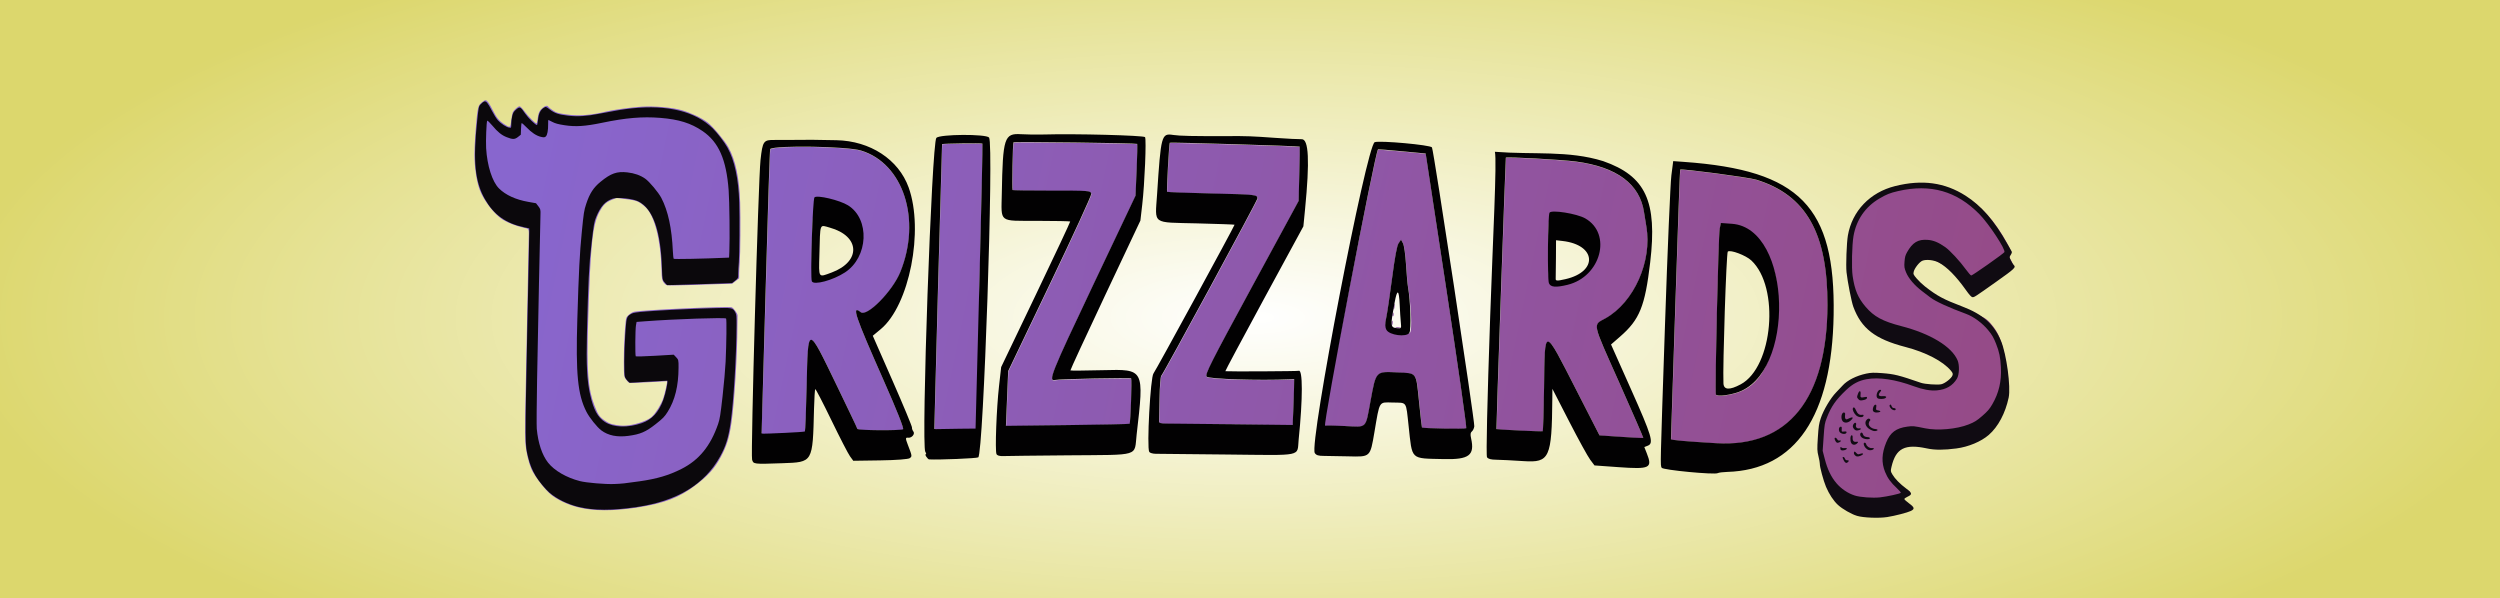 <?xml version="1.0" encoding="UTF-8" standalone="no"?>
<!-- Created with Inkscape (http://www.inkscape.org/) -->

<svg
   width="2.875in"
   height="0.688in"
   viewBox="0 0 73.025 17.462"
   version="1.1"
   id="svg16103"
   inkscape:version="1.2.1 (9c6d41e410, 2022-07-14)"
   sodipodi:docname="EndLabel.svg"
   xmlns:inkscape="http://www.inkscape.org/namespaces/inkscape"
   xmlns:sodipodi="http://sodipodi.sourceforge.net/DTD/sodipodi-0.dtd"
   xmlns:xlink="http://www.w3.org/1999/xlink"
   xmlns="http://www.w3.org/2000/svg"
   xmlns:svg="http://www.w3.org/2000/svg">
  <rect x="0" y="0" width="73.025" height="17.462" fill="#333333" stroke="none"/>
  <sodipodi:namedview
     id="namedview16105"
     pagecolor="#ffffff"
     bordercolor="#df00ff"
     borderopacity="1"
     inkscape:showpageshadow="true"
     inkscape:pageopacity="0"
     inkscape:pagecheckerboard="1"
     inkscape:deskcolor="#d1d1d1"
     inkscape:document-units="mm"
     showgrid="true"
     inkscape:zoom="3.42868"
     inkscape:cx="122.05863"
     inkscape:cy="51.623365"
     inkscape:window-width="1920"
     inkscape:window-height="1011"
     inkscape:window-x="0"
     inkscape:window-y="32"
     inkscape:window-maximized="1"
     inkscape:current-layer="layer1"
     inkscape:pageshadow="0"
     units="in"
     borderlayer="true"
     showguides="true"
     inkscape:guide-bbox="true">
    <inkscape:grid
       type="xygrid"
       id="grid798"
       spacingx="1.587"
       spacingy="1.587"
       units="in" />
  </sodipodi:namedview>
  <defs
     id="defs16100">
    <linearGradient
       inkscape:collect="always"
       id="linearGradient9566">
      <stop
         style="stop-color:#8866ce;stop-opacity:1;"
         offset="0"
         id="stop9562" />
      <stop
         style="stop-color:#954b88;stop-opacity:1;"
         offset="0.997"
         id="stop9564" />
    </linearGradient>
    <clipPath
       clipPathUnits="userSpaceOnUse"
       id="clipPath16435">
      <g
         id="g16439">
        <rect
           style="fill:#8d56a8;stroke-width:0.444;stroke-linecap:square;stroke-linejoin:round;paint-order:markers stroke fill"
           id="rect16437"
           width="108.444"
           height="59.617"
           x="51.45"
           y="75.774"
           rx="1.5"
           ry="1.5" />
      </g>
    </clipPath>
    <clipPath
       clipPathUnits="userSpaceOnUse"
       id="clipPath16441">
      <g
         id="g16445">
        <rect
           style="fill:#8d56a8;stroke-width:0.444;stroke-linecap:square;stroke-linejoin:round;paint-order:markers stroke fill"
           id="rect16443"
           width="108.444"
           height="59.617"
           x="51.45"
           y="75.774"
           rx="1.5"
           ry="1.5" />
      </g>
    </clipPath>
    <clipPath
       clipPathUnits="userSpaceOnUse"
       id="clipPath16447">
      <g
         id="g16451">
        <rect
           style="fill:#8d56a8;stroke-width:0.444;stroke-linecap:square;stroke-linejoin:round;paint-order:markers stroke fill"
           id="rect16449"
           width="108.444"
           height="59.617"
           x="51.45"
           y="75.774"
           rx="1.5"
           ry="1.5" />
      </g>
    </clipPath>
    <clipPath
       clipPathUnits="userSpaceOnUse"
       id="clipPath16453">
      <g
         id="g16457">
        <rect
           style="fill:#8d56a8;stroke-width:0.444;stroke-linecap:square;stroke-linejoin:round;paint-order:markers stroke fill"
           id="rect16455"
           width="108.444"
           height="59.617"
           x="51.45"
           y="75.774"
           rx="1.5"
           ry="1.5" />
      </g>
    </clipPath>
    <clipPath
       clipPathUnits="userSpaceOnUse"
       id="clipPath16459">
      <g
         id="g16463">
        <rect
           style="fill:#8d56a8;stroke-width:0.444;stroke-linecap:square;stroke-linejoin:round;paint-order:markers stroke fill"
           id="rect16461"
           width="108.444"
           height="59.617"
           x="51.45"
           y="75.774"
           rx="1.5"
           ry="1.5" />
      </g>
    </clipPath>
    <clipPath
       clipPathUnits="userSpaceOnUse"
       id="clipPath16465">
      <g
         id="g16469">
        <rect
           style="fill:#8d56a8;stroke-width:0.444;stroke-linecap:square;stroke-linejoin:round;paint-order:markers stroke fill"
           id="rect16467"
           width="108.444"
           height="59.617"
           x="51.45"
           y="75.774"
           rx="1.5"
           ry="1.5" />
      </g>
    </clipPath>
    <radialGradient
       inkscape:collect="always"
       xlink:href="#linearGradient154308"
       id="radialGradient154312"
       cx="36.571"
       cy="45.426"
       fx="36.571"
       fy="45.426"
       r="30.674"
       gradientTransform="matrix(1.242,0,0,0.414,42.725,66.235)"
       gradientUnits="userSpaceOnUse" />
    <linearGradient
       inkscape:collect="always"
       id="linearGradient154308">
      <stop
         style="stop-color:#ffffff;stop-opacity:1;"
         offset="0"
         id="stop154304" />
      <stop
         style="stop-color:#ffffff;stop-opacity:0;"
         offset="1"
         id="stop154306" />
    </linearGradient>
    <clipPath
       clipPathUnits="userSpaceOnUse"
       id="clipPath858">
      <path
         d="M 0,360 H 1440 V 0 H 0 Z"
         id="path856" />
    </clipPath>
    <linearGradient
       inkscape:collect="always"
       xlink:href="#linearGradient9566"
       id="linearGradient41471"
       gradientUnits="userSpaceOnUse"
       gradientTransform="matrix(0.265,0,0,0.265,-398.828,-74.355)"
       x1="1798.918"
       y1="670.657"
       x2="2092.77"
       y2="697.457" />
    <clipPath
       clipPathUnits="userSpaceOnUse"
       id="clipPath16453-9">
      <g
         id="g16457-1">
        <rect
           style="fill:#8d56a8;stroke-width:0.444;stroke-linecap:square;stroke-linejoin:round;paint-order:markers stroke fill"
           id="rect16455-2"
           width="108.444"
           height="59.617"
           x="51.45"
           y="75.774"
           rx="1.5"
           ry="1.5" />
      </g>
    </clipPath>
    <clipPath
       clipPathUnits="userSpaceOnUse"
       id="clipPath16435-7">
      <g
         id="g16439-0">
        <rect
           style="fill:#8d56a8;stroke-width:0.444;stroke-linecap:square;stroke-linejoin:round;paint-order:markers stroke fill"
           id="rect16437-9"
           width="108.444"
           height="59.617"
           x="51.45"
           y="75.774"
           rx="1.5"
           ry="1.5" />
      </g>
    </clipPath>
  </defs>
  <g
     inkscape:label="Layer 1"
     inkscape:groupmode="layer"
     id="layer1"
     transform="translate(-51.45,-75.774)">
    <rect
       style="fill:#dcd76d;fill-opacity:1;stroke-width:0.056;stroke-linecap:square;stroke-linejoin:round;paint-order:markers stroke fill"
       id="rect3156"
       width="76.2"
       height="25.4"
       x="50.049"
       y="72.343"
       rx="0.265"
       ry="0.134" />
    <ellipse
       style="vector-effect:non-scaling-stroke;fill:url(#radialGradient154312);fill-opacity:1;stroke:none;stroke-width:1.19268e-05;stroke-linecap:square;stroke-linejoin:round;stroke-miterlimit:4;stroke-dasharray:none;stroke-opacity:1;-inkscape-stroke:hairline;paint-order:markers stroke fill"
       id="path154016"
       cx="88.149"
       cy="85.043"
       rx="38.1"
       ry="12.7" />
    <g
       id="g41695"
       transform="matrix(0.131,0.002,-0.002,0.131,-172.658,47.551)">
      <path
         id="path41457"
         clip-path="url(#clipPath16453-9)"
         style="fill:url(#linearGradient41471);fill-opacity:1;stroke-width:0.085"
         d="m 75.558,101.022 c -0.035,0 -0.125,0.067 -0.198,0.148 -0.119,0.132 -0.137,0.179 -0.16,0.427 -0.028,0.304 0.037,1.879 0.098,2.367 0.083,0.664 0.279,1.386 0.49,1.804 0.265,0.525 0.921,1.201 1.38,1.421 0.298,0.144 0.768,0.266 1.174,0.306 0.296,0.029 0.268,-0.031 0.333,0.703 0.068,0.764 0.719,7.598 0.856,8.992 0.073,0.738 0.165,1.49 0.205,1.671 0.103,0.467 0.287,0.969 0.468,1.278 0.192,0.326 0.822,0.984 1.145,1.194 0.398,0.26 0.973,0.454 1.56,0.528 l 4.61e-4,-4e-5 c 0.828,0.105 1.86,-0.013 3.094,-0.352 1.393,-0.383 2.148,-0.778 2.928,-1.531 0.613,-0.593 0.893,-0.989 1.15,-1.633 0.243,-0.609 0.33,-1.067 0.353,-1.87 0.031,-1.089 -0.106,-3.635 -0.274,-5.101 -0.031,-0.268 -0.056,-0.52 -0.056,-0.56 10e-7,-0.092 -0.25,-0.371 -0.356,-0.397 -0.188,-0.047 -4.621,0.668 -5.099,0.822 -0.066,0.021 -0.181,0.106 -0.256,0.189 -0.125,0.139 -0.137,0.167 -0.134,0.387 0.004,0.533 0.071,1.494 0.153,2.17 0.082,0.685 0.092,0.724 0.199,0.846 0.062,0.071 0.142,0.144 0.177,0.163 0.044,0.023 0.38,-0.021 1.027,-0.134 0.529,-0.093 0.969,-0.169 0.979,-0.169 0.032,0 -0.035,0.661 -0.094,0.93 -0.072,0.329 -0.304,0.821 -0.488,1.034 -0.175,0.203 -0.708,0.473 -1.157,0.585 -0.252,0.063 -0.397,0.076 -0.667,0.062 -0.308,-0.016 -0.376,-0.034 -0.617,-0.16 -0.304,-0.16 -0.396,-0.264 -0.635,-0.715 -0.45,-0.853 -0.629,-1.781 -0.853,-4.432 -0.343,-4.053 -0.354,-5.086 -0.057,-5.819 0.149,-0.367 0.273,-0.518 0.549,-0.671 l 0.247,-0.136 0.513,0.002 c 0.561,0.002 0.684,0.035 1.046,0.284 0.544,0.374 1.037,1.653 1.251,3.245 0.063,0.469 0.107,0.577 0.288,0.708 0.1,0.073 0.008,0.084 2.921,-0.35 l 0.589,-0.088 0.166,-0.163 0.166,-0.163 -0.027,-0.217 c -0.015,-0.119 -0.033,-0.406 -0.04,-0.636 -0.012,-0.395 -0.223,-2.339 -0.34,-3.134 -0.186,-1.264 -0.501,-2.203 -0.949,-2.828 -0.244,-0.34 -0.946,-1.006 -1.254,-1.188 -0.334,-0.198 -0.949,-0.405 -1.443,-0.486 -0.5,-0.082 -1.447,-0.056 -2.088,0.057 -0.536,0.094 -1.496,0.339 -1.844,0.469 -0.78,0.293 -1.448,0.42 -2.105,0.399 -0.464,-0.015 -0.508,-0.023 -0.728,-0.136 -0.129,-0.066 -0.245,-0.138 -0.259,-0.16 -0.045,-0.073 -0.157,-0.039 -0.276,0.085 -0.161,0.167 -0.207,0.304 -0.207,0.608 1.96e-4,0.141 -0.013,0.256 -0.03,0.256 -0.08,0 -0.453,-0.295 -0.673,-0.532 -0.135,-0.146 -0.276,-0.265 -0.313,-0.265 -0.085,0 -0.293,0.232 -0.332,0.371 -0.016,0.057 -0.029,0.253 -0.029,0.436 -4e-6,0.391 -0.008,0.396 -0.36,0.219 -0.277,-0.14 -0.428,-0.287 -0.665,-0.65 -0.225,-0.344 -0.355,-0.489 -0.439,-0.489 z m 36.524,-1.934 c -0.188,0.019 -0.297,0.032 -0.301,0.037 -0.032,0.044 0.121,2.561 0.157,2.597 0.017,0.017 1.071,-0.065 2.342,-0.182 2.384,-0.22 2.443,-0.22 2.443,-0.002 0,0.131 -3.86,9.737 -3.976,9.893 -0.034,0.047 -0.013,0.58 0.046,1.185 0.06,0.605 0.111,1.154 0.114,1.218 0.004,0.09 0.101,0.107 0.408,0.072 0.221,-0.025 1.805,-0.191 3.52,-0.369 l 3.117,-0.323 -0.051,-0.722 c -0.028,-0.397 -0.073,-0.942 -0.099,-1.211 l -0.048,-0.489 -0.267,0.043 c -1.524,0.249 -4.235,0.474 -4.348,0.361 -0.109,-0.109 0.114,-0.714 1.822,-4.957 l 1.946,-4.833 -0.127,-1.422 c -0.07,-0.782 -0.135,-1.431 -0.145,-1.442 -0.025,-0.027 -5.235,0.412 -6.554,0.546 z m -5.256,0.596 c -1.618,0.166 -3.236,0.342 -3.26,0.367 -0.035,0.036 0.2,2.471 0.243,2.516 0.013,0.014 0.864,-0.072 1.89,-0.19 2.183,-0.252 2.21,-0.253 2.271,-0.092 0.026,0.068 -0.705,2.306 -1.624,4.974 l -1.671,4.851 0.107,1.445 0.107,1.445 3.225,-0.411 c 1.774,-0.226 3.241,-0.428 3.26,-0.447 0.044,-0.044 -0.14,-2.341 -0.192,-2.392 -0.042,-0.042 -3.786,0.465 -3.977,0.538 -0.385,0.148 -0.271,-0.276 1.412,-5.216 l 1.687,-4.953 -0.097,-1.351 c -0.053,-0.743 -0.111,-1.366 -0.129,-1.384 -0.02,-0.02 -1.637,0.135 -3.255,0.3 z m 15.942,-1.477 c -0.125,-0.085 -1.223,14.41 -1.22,14.651 0.001,0.166 0.037,0.228 0.114,0.199 0.062,-0.024 0.534,-0.071 1.049,-0.104 1.186,-0.077 1.086,0.047 1.19,-1.47 0.111,-1.628 0.081,-1.588 1.248,-1.667 1.044,-0.071 0.958,-0.165 1.313,1.446 0.154,0.699 0.289,1.283 0.301,1.299 0.037,0.048 2.275,-0.171 2.333,-0.229 0.03,-0.03 -0.812,-3.236 -1.872,-7.124 l -1.926,-7.07 -1.259,0.026 c -0.692,0.014 -1.262,0.048 -1.272,0.042 z m -21.166,2.122 c -0.593,0.064 -1.757,0.22 -1.781,0.249 -0.009,0.011 1.301,14.915 1.32,15.017 0.002,0.009 0.127,-0.003 0.278,-0.025 0.151,-0.023 0.75,-0.005 1.196,-0.037 l 0.906,-0.064 -0.879,-7.636 c -0.366,-4.121 -0.682,-7.508 -0.701,-7.528 -0.008,-0.008 -0.141,0.003 -0.339,0.024 z m -8.576,1.171 c -1.071,0.105 -2.079,0.257 -2.207,0.376 -0.021,0.019 0.257,3.377 0.617,7.462 0.36,4.085 0.654,7.642 0.651,7.676 -0.005,0.083 2.172,-0.407 2.268,-0.503 0.019,-0.019 -0.061,-1.076 -0.178,-2.347 -0.305,-3.308 -0.357,-3.3 1.583,-0.248 0.721,1.135 1.323,2.098 1.338,2.142 0.027,0.08 2.222,-0.156 2.403,-0.258 0.058,-0.032 -0.438,-0.957 -1.3,-2.423 -1.926,-3.277 -2.176,-3.809 -1.631,-3.472 0.357,0.221 1.541,-1.296 1.833,-2.349 0.802,-2.887 -0.49,-5.725 -2.8,-6.151 -0.375,-0.069 -1.507,-0.011 -2.578,0.094 z m 36.657,-3.659 c -0.087,0.011 -0.139,0.02 -0.147,0.028 -0.015,0.015 1.135,14.323 1.15,14.324 0.217,0.011 2.417,-0.14 2.445,-0.167 0.022,-0.022 -0.064,-1.056 -0.191,-2.297 -0.333,-3.257 -0.413,-3.255 1.727,-0.045 l 1.477,2.216 1.147,-0.056 c 0.631,-0.03 1.158,-0.063 1.17,-0.073 0.013,-0.01 -0.702,-1.244 -1.587,-2.743 -1.844,-3.118 -1.757,-2.862 -1.124,-3.32 1.4,-1.011 2.114,-3.289 1.591,-5.072 -0.075,-0.256 -0.168,-0.58 -0.205,-0.721 -0.39,-1.467 -1.693,-2.228 -3.885,-2.268 -0.65,-0.012 -2.96,0.12 -3.569,0.195 z m 9.14,-0.414 c -0.03,0.003 -0.048,0.007 -0.053,0.012 -0.013,0.013 0.24,3.204 0.563,7.092 0.322,3.888 0.587,7.095 0.587,7.128 l 5e-5,4.6e-4 c 8e-4,0.055 0.651,0.039 2.414,-0.058 3.797,-0.21 5.554,-2.995 5.003,-7.932 -0.422,-3.781 -1.791,-5.656 -4.499,-6.162 -0.397,-0.074 -3.562,-0.132 -4.014,-0.081 z m 13.174,-0.721 c -0.322,0.032 -0.675,0.109 -0.957,0.172 -0.402,0.09 -1.038,0.355 -1.257,0.478 -0.512,0.287 -1.043,0.799 -1.299,1.281 -0.183,0.345 -0.299,0.773 -0.324,1.203 -0.022,0.393 0.142,1.588 0.223,1.944 0.101,0.445 0.272,1.254 0.385,1.494 0.061,0.13 0.335,0.45 0.422,0.577 0.203,0.292 0.738,0.761 1.065,0.933 0.251,0.132 0.738,0.226 1.029,0.261 0.987,0.119 1.781,0.267 2.337,0.533 0.468,0.224 0.864,0.743 0.882,0.854 0.022,0.134 -0.302,0.624 -0.534,0.756 -0.204,0.116 -0.426,0.102 -0.802,0.115 -0.331,0.011 -0.545,-0.047 -0.973,-0.142 -0.841,-0.185 -1.065,-0.095 -1.674,-0.068 -0.487,0.022 -0.527,-0.006 -0.824,0.098 -0.631,0.221 -0.783,0.361 -1.283,1.051 -0.299,0.413 -0.516,0.799 -0.629,1.302 -0.081,0.356 -0.113,0.416 -0.081,1.066 0.031,0.642 0.049,0.662 0.152,0.95 0.186,0.51 0.167,0.955 0.751,1.594 0.184,0.333 0.451,0.354 0.738,0.605 0.352,0.308 0.225,0.654 0.74,0.75 l 0.167,-0.505 c 0.317,0.059 0.935,0.112 1.356,-0.005 0.394,-0.109 1.212,-0.018 1.339,-0.109 0.16,-0.115 -0.098,-0.097 -0.38,-0.264 -0.132,-0.078 -0.04,-0.305 -0.045,-0.323 -0.005,-0.018 -0.068,-0.109 0.01,-0.157 0.114,-0.071 0.264,-0.073 0.259,-0.163 -0.004,-0.097 -0.227,-0.05 -0.485,-0.205 -0.441,-0.265 -0.482,-0.408 -0.644,-0.623 -0.145,-0.194 -0.076,-0.26 -0.048,-0.5 0.037,-0.311 0.142,-0.632 0.258,-0.782 0.201,-0.261 0.704,-0.416 1.166,-0.359 0.634,0.078 1.049,0.043 1.844,-0.155 1.131,-0.282 1.917,-0.969 2.243,-1.961 0.322,-0.982 0.299,-1.56 -0.119,-2.95 -0.303,-1.01 -0.507,-1.38 -1.018,-1.849 -0.477,-0.437 -0.946,-0.304 -2.048,-0.594 -0.582,-0.153 -1.015,-0.408 -1.274,-0.554 -0.87,-0.491 -1.072,-0.925 -1.079,-1.1 -0.007,-0.164 0.23,-0.563 0.382,-0.644 0.173,-0.092 0.58,-0.11 0.786,-0.034 0.464,0.171 1.269,0.405 1.793,1.026 0.267,0.317 0.329,0.066 0.47,-0.014 0.198,-0.114 1.855,-1.143 1.852,-1.21 -0.002,-0.038 -0.076,-0.168 -0.164,-0.289 -0.18,-0.245 -0.189,-0.275 -0.11,-0.346 0.093,-0.085 0.059,-0.168 -0.24,-0.583 -1.193,-1.655 -2.352,-2.304 -3.834,-2.553 -0.148,-0.025 -0.33,-0.022 -0.524,-0.002 z m -58.236,7.531 c 0.139,0.006 0.33,0.106 0.578,0.227 2.22,1.083 1.989,2.8 0.581,3.618 -0.921,0.535 -1.135,0.893 -1.369,-1.729 -0.15,-1.683 -0.096,-2.128 0.21,-2.115 z m 38.665,-3.704 c 0.144,-0.01 0.358,0.042 0.664,0.078 1.7,0.201 2.601,2.345 0.524,3.408 -0.967,0.495 -1.082,0.543 -1.321,-1.678 -0.157,-1.462 -0.184,-1.787 0.133,-1.809 z m 8.807,-0.534 0.676,0.238 c 1.813,0.641 2.84,1.406 2.837,4.841 -0.002,2.051 -0.544,3.267 -1.673,3.751 -0.494,0.211 -1,0.311 -1.063,0.209 -0.073,-0.118 -0.832,-8.376 -0.802,-8.729 z m -16.707,2.82 0.124,0.178 c 0.068,0.098 0.196,0.587 0.284,1.088 0.088,0.501 0.2,1.041 0.248,1.201 0.214,0.712 0.524,2.335 0.343,2.38 -0.882,0.221 -1.381,0.098 -1.307,-0.634 0.024,-0.235 0.054,-1.19 0.068,-2.121 0.017,-1.158 0.06,-1.756 0.133,-1.892 z m 0.022,3.386 c -0.011,0.006 -0.019,0.057 -0.021,0.144 l 4.6e-4,-5e-5 c -0.002,0.14 0.015,0.207 0.039,0.15 0.023,-0.057 0.024,-0.172 0.003,-0.254 -0.008,-0.031 -0.015,-0.043 -0.022,-0.04 z m -0.006,0.47 c -0.013,-0.002 -0.022,0.03 -0.024,0.091 -0.004,0.089 0.016,0.139 0.044,0.111 0.028,-0.028 0.031,-0.101 0.007,-0.162 -0.01,-0.025 -0.019,-0.039 -0.027,-0.04 z m 0.009,0.433 c -0.015,-0.006 -0.026,0.043 -0.026,0.13 0,0.116 0.019,0.164 0.043,0.106 0.024,-0.058 0.023,-0.153 -1.9e-4,-0.211 -0.006,-0.015 -0.011,-0.022 -0.016,-0.024 z m 0.304,0.314 c -0.023,0.003 -0.046,0.006 -0.066,0.012 l -5e-5,-4.6e-4 c -0.082,0.021 -0.036,0.04 0.104,0.042 0.14,0.002 0.207,-0.015 0.15,-0.039 -0.043,-0.017 -0.118,-0.022 -0.187,-0.015 z"
         transform="matrix(4.193,0.419,-0.419,4.193,1547.757,-245.331)" />
      <path
         style="fill:#020102;stroke-width:0.085"
         d="m 92.577,117.934 c -0.11,-0.272 -1.368,-14.748 -1.373,-15.792 -0.005,-1.019 0.031,-1.084 0.63,-1.144 0.243,-0.025 0.748,-0.085 1.12,-0.133 0.656,-0.086 0.85,-0.107 2.12,-0.228 1.776,-0.169 3.381,0.634 4.081,2.044 1.076,2.167 0.753,6.2 -0.61,7.622 l -0.375,0.392 1.308,2.238 c 0.719,1.231 1.308,2.286 1.308,2.344 0,0.058 0.044,0.149 0.098,0.203 0.116,0.116 -0.043,0.359 -0.235,0.359 -0.149,0 -0.147,0.043 0.022,0.368 0.302,0.58 0.303,0.581 0.186,0.696 -0.066,0.065 -0.707,0.189 -1.533,0.296 l -1.42,0.185 -0.199,-0.215 c -0.11,-0.118 -0.649,-0.922 -1.199,-1.787 -0.55,-0.865 -1.016,-1.556 -1.036,-1.537 -0.02,0.02 0.005,0.486 0.054,1.036 0.258,2.865 0.278,2.817 -1.342,3.062 -1.503,0.227 -1.51,0.227 -1.605,-0.009 z m 1.496,-1.59 c 0.591,-0.095 1.09,-0.188 1.109,-0.208 0.02,-0.019 -0.06,-1.075 -0.178,-2.347 -0.305,-3.308 -0.357,-3.299 1.583,-0.248 0.721,1.135 1.324,2.098 1.338,2.142 0.026,0.08 2.222,-0.156 2.403,-0.258 0.058,-0.032 -0.438,-0.957 -1.3,-2.423 -1.926,-3.277 -2.176,-3.809 -1.631,-3.472 0.357,0.221 1.541,-1.296 1.833,-2.349 0.802,-2.887 -0.49,-5.726 -2.8,-6.151 -0.75,-0.138 -4.529,0.233 -4.785,0.47 -0.021,0.019 0.257,3.377 0.617,7.462 0.36,4.085 0.654,7.455 0.652,7.49 -0.005,0.083 -0.077,0.089 1.158,-0.109 z m 0.565,-8.139 c -0.111,-0.177 -0.458,-4.326 -0.371,-4.431 0.125,-0.151 1.337,-0.006 1.809,0.215 1.246,0.586 1.386,2.603 0.247,3.547 -0.589,0.488 -1.557,0.872 -1.684,0.668 z m 0.983,-0.582 c 1.495,-0.762 1.285,-2.092 -0.372,-2.352 -0.562,-0.088 -0.527,-0.226 -0.376,1.488 0.111,1.256 0.07,1.209 0.748,0.863 z m 6.096,9.105 c -0.058,-0.07 -0.077,-0.127 -0.042,-0.127 0.035,0 0.016,-0.056 -0.04,-0.125 -0.261,-0.315 -1.536,-16.283 -1.323,-16.568 0.162,-0.217 2.595,-0.512 2.769,-0.336 0.295,0.3 1.623,16.664 1.37,16.875 -0.076,0.063 -2.058,0.375 -2.574,0.405 -0.029,0.002 -0.101,-0.054 -0.159,-0.124 z m 1.611,-1.677 0.807,-0.101 -0.666,-7.493 c -0.366,-4.121 -0.682,-7.509 -0.7,-7.528 -0.03,-0.031 -2.088,0.235 -2.12,0.274 -0.009,0.011 1.301,14.915 1.32,15.017 0.003,0.009 0.127,-0.003 0.278,-0.026 0.151,-0.023 0.638,-0.087 1.082,-0.143 z m 2.062,1.111 c -0.102,-0.163 -0.277,-2.404 -0.279,-3.583 l -0.003,-1.016 1.386,-4.022 c 0.762,-2.212 1.374,-4.034 1.36,-4.049 -0.015,-0.015 -0.796,0.059 -1.737,0.166 -2.054,0.232 -1.876,0.339 -2.027,-1.215 -0.287,-2.951 -0.239,-3.194 0.648,-3.241 0.317,-0.017 0.863,-0.072 1.212,-0.124 1.586,-0.233 5.259,-0.559 5.327,-0.474 0.09,0.114 0.262,2.455 0.261,3.564 v 0.85 l -1.399,4.136 c -0.769,2.275 -1.386,4.149 -1.371,4.164 0.015,0.015 0.788,-0.08 1.716,-0.211 2.164,-0.306 2.154,-0.321 2.154,3.168 0,1.207 0.38,1.04 -3.471,1.519 -1.7,0.211 -3.229,0.405 -3.399,0.432 -0.208,0.032 -0.332,0.011 -0.379,-0.064 z m 6.812,-2.398 c 0.044,-0.044 -0.14,-2.341 -0.192,-2.393 -0.042,-0.042 -3.786,0.465 -3.978,0.539 -0.385,0.148 -0.27,-0.276 1.412,-5.216 l 1.687,-4.953 -0.097,-1.351 c -0.053,-0.743 -0.111,-1.365 -0.129,-1.383 -0.04,-0.04 -6.467,0.618 -6.514,0.667 -0.035,0.036 0.2,2.471 0.243,2.516 0.013,0.014 0.864,-0.072 1.89,-0.191 2.183,-0.252 2.209,-0.253 2.271,-0.092 0.026,0.068 -0.705,2.306 -1.624,4.974 l -1.671,4.851 0.107,1.445 0.107,1.445 3.225,-0.412 c 1.774,-0.226 3.241,-0.427 3.26,-0.447 z m 1.205,1.359 c -0.165,-0.203 -0.394,-3.954 -0.253,-4.153 0.082,-0.116 3.384,-8.28 3.358,-8.305 -0.011,-0.011 -0.903,0.06 -1.983,0.157 -2.41,0.217 -2.192,0.339 -2.273,-1.275 -0.158,-3.149 -0.142,-3.254 0.482,-3.228 0.341,0.014 1.072,-0.054 2.865,-0.269 1.043,-0.125 1.273,-0.143 2.54,-0.198 0.629,-0.028 1.247,-0.068 1.374,-0.089 0.375,-0.063 0.562,1.073 0.607,3.682 l 0.015,0.889 -1.628,4.043 c -0.895,2.224 -1.613,4.043 -1.595,4.043 0.201,0 3.801,-0.435 3.85,-0.465 0.21,-0.13 0.39,1.425 0.418,3.613 0.012,0.924 0.406,0.793 -3.667,1.22 -1.915,0.201 -3.607,0.379 -3.76,0.395 -0.153,0.016 -0.311,-0.01 -0.351,-0.059 z m 4.255,-1.962 3.118,-0.323 -0.051,-0.722 c -0.028,-0.397 -0.073,-0.942 -0.099,-1.211 l -0.048,-0.489 -0.267,0.043 c -1.524,0.249 -4.235,0.474 -4.348,0.361 -0.109,-0.109 0.114,-0.714 1.822,-4.957 l 1.946,-4.833 -0.127,-1.422 c -0.07,-0.782 -0.135,-1.431 -0.146,-1.443 -0.028,-0.03 -6.829,0.547 -6.854,0.582 -0.032,0.044 0.121,2.561 0.157,2.597 0.017,0.017 1.071,-0.065 2.342,-0.182 2.384,-0.219 2.443,-0.219 2.443,-0.002 0,0.131 -3.86,9.737 -3.976,9.893 -0.034,0.047 -0.014,0.58 0.046,1.185 0.06,0.605 0.111,1.154 0.114,1.218 0.004,0.09 0.101,0.107 0.408,0.072 0.221,-0.025 1.805,-0.191 3.52,-0.369 z m 4.451,1.015 c -0.359,-0.432 0.858,-16.491 1.265,-16.699 0.251,-0.128 2.946,-0.194 3.041,-0.073 0.106,0.134 3.916,14.146 3.916,14.401 0,0.105 -0.043,0.234 -0.095,0.286 -0.07,0.07 -0.07,0.166 0,0.368 0.303,0.869 0.025,1.135 -1.315,1.256 -1.784,0.161 -1.633,0.275 -2.047,-1.541 -0.296,-1.298 -0.206,-1.194 -0.976,-1.122 -0.744,0.07 -0.689,-0.046 -0.781,1.673 -0.072,1.343 -0.053,1.321 -1.233,1.425 -0.482,0.042 -1.052,0.097 -1.267,0.123 -0.301,0.035 -0.417,0.014 -0.508,-0.095 z m 1.425,-1.599 c 1.186,-0.077 1.086,0.047 1.19,-1.47 0.111,-1.628 0.081,-1.588 1.248,-1.667 1.044,-0.071 0.958,-0.165 1.313,1.446 0.154,0.699 0.289,1.283 0.302,1.299 0.037,0.048 2.275,-0.171 2.333,-0.229 0.03,-0.03 -0.812,-3.235 -1.872,-7.124 l -1.926,-7.07 -1.259,0.026 c -0.692,0.014 -1.264,0.033 -1.271,0.042 -0.144,0.182 -1.24,14.901 -1.106,14.85 0.062,-0.024 0.534,-0.071 1.049,-0.104 z m 1.596,-5.306 c -0.093,-0.133 -0.118,-0.309 -0.087,-0.614 0.024,-0.235 0.055,-1.189 0.069,-2.121 0.018,-1.158 0.059,-1.756 0.132,-1.892 l 0.107,-0.199 0.124,0.178 c 0.068,0.098 0.196,0.587 0.285,1.088 0.088,0.501 0.2,1.041 0.248,1.201 0.214,0.712 0.431,2.215 0.343,2.38 -0.137,0.256 -1.037,0.241 -1.22,-0.02 z m 0.711,-0.47 c -0.038,-0.175 -0.114,-0.594 -0.168,-0.931 -0.13,-0.81 -0.229,-0.84 -0.28,-0.086 -0.087,1.272 -0.074,1.334 0.27,1.334 0.242,0 0.246,-0.007 0.178,-0.318 z m 5.346,6.552 c -0.062,-0.074 -0.318,-2.838 -0.687,-7.42 -0.324,-4.016 -0.581,-8.213 -0.751,-8.68 2.045,-0.073 3.854,-0.525 5.747,-0.166 2.329,0.526 3.095,1.775 3.086,5.037 -0.006,2.346 -0.208,3.072 -1.133,4.085 l -0.427,0.468 1.32,2.231 c 1.381,2.334 1.537,2.698 1.229,2.863 l -0.178,0.095 0.168,0.314 c 0.398,0.742 0.266,0.827 -1.402,0.899 l -1.273,0.055 -0.262,-0.276 c -0.144,-0.152 -0.746,-1 -1.338,-1.885 l -1.077,-1.609 0.054,0.508 c 0.334,3.128 0.246,3.398 -1.12,3.465 -0.592,0.029 -1.252,0.071 -1.467,0.094 -0.274,0.029 -0.42,0.006 -0.489,-0.076 z m 2.768,-1.702 c 0.022,-0.022 -0.064,-1.056 -0.191,-2.297 -0.333,-3.257 -0.413,-3.255 1.727,-0.045 l 1.477,2.216 1.147,-0.055 c 0.631,-0.03 1.158,-0.064 1.17,-0.074 0.013,-0.01 -0.702,-1.244 -1.587,-2.743 -1.844,-3.118 -1.757,-2.862 -1.124,-3.319 1.4,-1.011 2.114,-3.289 1.59,-5.072 -0.075,-0.256 -0.167,-0.581 -0.204,-0.721 -0.39,-1.467 -1.693,-2.228 -3.886,-2.268 -0.742,-0.014 -3.654,0.161 -3.715,0.222 -0.015,0.015 1.135,14.323 1.151,14.324 0.217,0.011 2.417,-0.14 2.445,-0.167 z m -0.57,-7.822 c -0.112,-0.209 -0.465,-3.522 -0.396,-3.704 0.069,-0.179 1.44,-0.121 1.913,0.081 1.518,0.65 1.175,2.972 -0.532,3.6 -0.603,0.222 -0.875,0.228 -0.985,0.023 z m 0.845,-0.31 c 1.683,-0.594 1.416,-1.988 -0.381,-1.988 h -0.35 l 0.105,0.953 c 0.058,0.524 0.107,1 0.109,1.058 0.005,0.136 0.074,0.133 0.517,-0.023 z m 6.201,9.33 c -0.093,-0.149 -0.071,0.093 -0.693,-7.544 -0.319,-3.915 -0.575,-7.462 -0.57,-7.881 l 0.01,-0.762 0.582,-0.025 c 6.13,-0.266 8.22,1.432 8.782,7.134 0.526,5.335 -1.063,8.381 -4.643,8.899 -0.222,0.032 -0.441,0.086 -0.488,0.121 -0.156,0.115 -2.911,0.169 -2.981,0.058 z m 2.727,-1.622 c 3.797,-0.21 5.553,-2.995 5.002,-7.932 -0.422,-3.781 -1.791,-5.656 -4.499,-6.161 -0.424,-0.079 -3.996,-0.139 -4.067,-0.069 -0.013,0.013 0.24,3.204 0.563,7.092 0.322,3.888 0.586,7.095 0.587,7.128 0,0.055 0.651,0.04 2.414,-0.058 z m -0.324,-2.561 c -0.073,-0.118 -0.832,-8.376 -0.802,-8.73 l 0.026,-0.311 0.59,-0.025 c 3.19,-0.138 4.276,7.558 1.249,8.856 -0.494,0.212 -1,0.312 -1.063,0.209 z m 1.244,-0.68 c 1.598,-1.108 1.474,-5.347 -0.192,-6.577 -0.321,-0.237 -1.166,-0.448 -1.291,-0.323 -0.068,0.068 0.42,6.021 0.571,6.952 0.056,0.347 0.361,0.33 0.912,-0.052 z"
         id="path41463"
         sodipodi:nodetypes="scssssscssssssscssscsssssssssssssssssssssssssssscsssssscssscsssccsssssssccsssssssssssscssssscscccsssssssssssscssssssssccsscssscssssssscssscsssssssssssssssssssscssssssssscsssssssssssssccsscsscsscsscssssssscssssscsssssssssssscssssssscssssssssssscssscsssssssss"
         clip-path="url(#clipPath16435-7)"
         transform="matrix(4.193,0.419,-0.419,4.193,1544.098,-244.169)" />
      <path
         style="fill:#100b12;stroke-width:0.16"
         d="m 2129.387,297.913 c -1.298,-0.373 -3.288,-1.471 -4.3,-2.374 -1,-0.891 -2.003,-2.36 -2.725,-3.989 -0.592,-1.335 -1.497,-4.507 -1.465,-5.133 0.01,-0.199 -0.136,-0.948 -0.325,-1.664 -0.314,-1.19 -0.331,-1.547 -0.202,-4.178 0.124,-2.503 0.199,-3.061 0.584,-4.294 0.576,-1.845 2.123,-4.548 3.332,-5.821 0.516,-0.544 1.147,-1.232 1.403,-1.531 1.038,-1.209 3.064,-2.272 5.283,-2.771 1.043,-0.234 1.659,-0.261 3.502,-0.152 2.727,0.161 3.732,0.396 8.699,2.027 0.884,0.29 3.686,0.446 4.523,0.251 0.835,-0.194 2.274,-1.369 2.476,-2.02 0.115,-0.37 0.054,-0.544 -0.369,-1.039 -1.765,-2.067 -5.66,-4.024 -10.201,-5.125 -6.804,-1.651 -9.914,-3.976 -11.773,-8.801 -0.413,-1.072 -1.37,-5.569 -1.628,-7.655 -0.189,-1.524 -0.079,-6.579 0.178,-8.211 0.862,-5.465 4.78,-9.689 10.36,-11.17 6.011,-1.595 11.035,-0.989 15.726,1.897 3.564,2.193 6.489,5.463 9.495,10.619 0.467,0.8 0.911,1.55 0.988,1.667 0.093,0.141 0.029,0.39 -0.189,0.747 -0.329,0.535 -0.329,0.536 0.047,1.269 0.207,0.404 0.483,0.833 0.613,0.955 0.594,0.552 0.375,0.771 -3.897,3.896 -4.624,3.382 -4.761,3.474 -5.144,3.452 -0.272,-0.015 -0.686,-0.453 -1.577,-1.665 -2.177,-2.961 -4.22,-4.964 -6.043,-5.927 -1.058,-0.559 -2.86,-0.731 -3.703,-0.354 -0.649,0.29 -1.701,1.669 -1.875,2.457 -0.122,0.552 -0.077,0.652 0.681,1.521 0.446,0.512 1.296,1.297 1.887,1.745 2.736,2.071 4.148,2.803 8.336,4.322 4.673,1.694 7.176,3.86 8.805,7.62 1.261,2.91 2.348,10.156 1.882,12.547 -0.679,3.486 -2.258,6.556 -4.314,8.392 -1.69,1.509 -4.481,2.726 -7.155,3.12 -2.784,0.41 -4.827,0.444 -6.503,0.108 -5.011,-1.005 -7.002,0.049 -7.905,4.181 -0.213,0.976 -0.207,1.025 0.218,1.724 0.584,0.961 1.738,2.103 3.139,3.106 1.354,0.969 1.409,1.28 0.319,1.803 -0.385,0.184 -0.705,0.421 -0.711,0.526 -0.01,0.104 0.478,0.537 1.075,0.961 1.234,0.875 1.319,1.222 0.413,1.683 -0.734,0.374 -3.559,1.149 -5.244,1.439 -1.859,0.32 -5.332,0.236 -6.718,-0.162 z m 5.064,-4.208 c 1.561,-0.198 4.457,-0.88 4.599,-1.083 0.054,-0.076 -0.348,-0.535 -0.891,-1.02 -1.358,-1.212 -2.116,-2.225 -2.689,-3.591 -0.862,-2.057 -0.813,-4.097 0.158,-6.573 0.878,-2.24 2.15,-3.22 4.667,-3.596 1.238,-0.185 1.4,-0.172 3.954,0.317 2.777,0.532 7.073,0.082 9.707,-1.017 1.304,-0.544 1.795,-0.861 3.001,-1.94 1.151,-1.029 1.592,-1.556 2.183,-2.61 1.429,-2.546 2,-5.152 1.802,-8.231 -0.147,-2.296 -0.404,-3.46 -1.175,-5.325 -0.557,-1.348 -0.925,-1.956 -1.807,-2.991 -1.31,-1.536 -3.279,-2.943 -4.93,-3.523 -3.943,-1.384 -6.896,-2.685 -8.056,-3.55 -0.296,-0.221 -1.127,-0.835 -1.847,-1.365 -1.743,-1.284 -3.084,-2.811 -3.656,-4.161 -0.4,-0.944 -0.446,-1.229 -0.377,-2.354 0.061,-1.037 0.165,-1.443 0.541,-2.136 1.187,-2.191 2.401,-2.944 4.538,-2.815 1.306,0.079 2.419,0.518 3.945,1.555 1.066,0.725 3.364,3.133 4.677,4.901 0.541,0.729 1.091,1.331 1.221,1.339 0.257,0.015 7.056,-4.928 7.304,-5.31 0.355,-0.545 -3.505,-6.23 -5.704,-8.4 -5.129,-5.063 -11.006,-6.635 -18.181,-4.863 -1.825,0.451 -2.556,0.755 -4.178,1.742 -3.085,1.877 -5.045,4.815 -5.621,8.425 -0.316,1.983 -0.354,7.124 -0.062,8.912 0.506,3.124 1.276,4.876 3.004,6.836 1.907,2.163 3.837,3.168 8.034,4.185 6.497,1.573 11.283,4.379 12.64,7.411 0.483,1.079 0.442,3.224 -0.079,4.116 -0.929,1.593 -2.362,2.455 -4.442,2.673 -1.405,0.147 -3.13,-0.137 -5.152,-0.849 -4.121,-1.451 -7.811,-1.944 -10.527,-1.405 -1.777,0.353 -3.103,1.08 -4.541,2.491 -2.257,2.214 -3.258,3.691 -4.181,6.171 -0.485,1.302 -0.523,1.55 -0.676,4.415 l -0.162,3.036 0.491,1.791 c 0.637,2.323 1.464,3.981 2.678,5.373 1.08,1.239 2.604,2.231 4.14,2.697 1.223,0.371 4.006,0.529 5.647,0.321 z m -8.219,-8.11 c -0.335,-0.627 -0.35,-0.781 -0.073,-0.765 0.111,0.006 0.264,0.177 0.339,0.38 0.095,0.255 0.249,0.359 0.499,0.339 0.398,-0.033 0.458,0.146 0.144,0.427 -0.335,0.299 -0.607,0.186 -0.91,-0.38 z m 2.402,-1.26 c -0.156,-0.193 -0.217,-0.439 -0.147,-0.593 0.106,-0.235 0.159,-0.222 0.491,0.128 0.323,0.339 0.429,0.37 0.792,0.229 0.838,-0.326 1.036,0.018 0.221,0.383 -0.65,0.291 -1.037,0.249 -1.357,-0.147 z m -3.122,-1.091 c -0.056,-0.062 -0.093,-0.253 -0.083,-0.425 0.012,-0.256 0.058,-0.275 0.24,-0.106 0.136,0.126 0.413,0.176 0.714,0.127 0.303,-0.049 0.488,-0.015 0.482,0.088 -0.018,0.35 -1.098,0.601 -1.353,0.316 z m 5.52,-0.53 c -0.464,-0.519 -0.562,-1.166 -0.174,-1.144 0.126,0.008 0.267,0.161 0.313,0.343 0.119,0.466 0.756,0.891 1.238,0.827 0.512,-0.068 0.66,0.166 0.231,0.366 -0.572,0.266 -1.146,0.126 -1.608,-0.391 z m -3.205,-1.031 c -0.305,-0.492 -0.241,-1.741 0.086,-1.722 0.166,0.01 0.23,0.18 0.209,0.553 -0.032,0.655 0.277,0.989 0.829,0.883 0.479,-0.092 0.515,0.098 0.084,0.446 -0.428,0.345 -0.941,0.278 -1.211,-0.16 z m -3.505,-0.359 c -0.126,-0.203 -0.223,-0.461 -0.217,-0.573 0.016,-0.318 0.393,-0.219 0.6,0.158 0.128,0.233 0.286,0.314 0.505,0.258 0.412,-0.105 0.397,0.203 -0.019,0.396 -0.463,0.215 -0.614,0.173 -0.869,-0.239 z m 6.116,-0.732 c -0.439,-0.208 -0.717,-0.621 -0.635,-0.944 0.108,-0.429 0.462,-0.419 0.6,0.018 0.142,0.449 0.431,0.62 1.111,0.659 0.308,0.017 0.462,0.108 0.453,0.266 -0.014,0.267 -0.965,0.268 -1.528,0.001 z m -5.108,-1.194 c -0.43,-0.339 -0.369,-1.252 0.087,-1.312 0.228,-0.03 0.276,0.077 0.249,0.551 -0.03,0.586 -0.029,0.588 0.532,0.515 0.433,-0.056 0.562,-0.02 0.552,0.157 -0.023,0.46 -0.882,0.513 -1.421,0.089 z m 3.067,-0.853 c -0.351,-0.393 -0.363,-0.8 -0.037,-1.198 0.298,-0.362 0.622,-0.142 0.477,0.323 -0.136,0.436 0.23,0.825 0.689,0.732 0.496,-0.1 0.547,0.216 0.058,0.37 -0.619,0.196 -0.849,0.152 -1.188,-0.228 z m 3.565,0.046 c -0.834,-0.437 -1.247,-1.287 -0.925,-1.901 0.247,-0.47 0.655,-0.639 0.894,-0.371 0.127,0.142 0.119,0.237 -0.037,0.372 -0.111,0.1 -0.214,0.383 -0.228,0.63 -0.027,0.548 0.707,1.126 1.496,1.171 0.545,0.031 0.684,0.257 0.245,0.398 -0.42,0.134 -0.752,0.066 -1.451,-0.3 z m -6.096,-1.717 c -0.544,-0.609 -0.311,-2.106 0.304,-1.946 0.197,0.052 0.245,0.203 0.185,0.591 -0.044,0.287 -8e-4,0.631 0.099,0.765 0.156,0.211 0.255,0.205 0.745,-0.048 0.991,-0.511 1.184,-0.232 0.353,0.51 -0.554,0.494 -1.306,0.551 -1.685,0.128 z m 2.962,-1.364 c -0.488,-0.431 -0.885,-1.261 -0.748,-1.565 0.171,-0.379 0.412,-0.226 0.71,0.45 0.333,0.755 0.773,1.078 1.325,0.972 0.274,-0.052 0.386,-0.008 0.377,0.151 -0.025,0.507 -1.086,0.502 -1.664,-0.008 z m 3.796,-0.981 c -0.261,-0.353 0.059,-1.408 0.446,-1.458 0.23,-0.03 0.267,0.07 0.208,0.571 -0.068,0.578 -0.045,0.612 0.445,0.687 0.596,0.092 0.667,0.307 0.137,0.417 -0.615,0.128 -1.036,0.054 -1.236,-0.217 z m 3.92,-0.702 c -0.354,-0.423 -0.4,-0.698 -0.14,-0.839 0.09,-0.05 0.225,0.098 0.298,0.328 0.094,0.296 0.25,0.424 0.536,0.441 0.252,0.015 0.398,0.113 0.39,0.262 -0.018,0.372 -0.713,0.249 -1.083,-0.192 z m -7.279,-1.954 c -0.36,-0.403 -0.36,-0.4 -0.096,-1.178 0.283,-0.835 0.665,-0.76 0.576,0.113 -0.075,0.736 0.027,0.794 1.018,0.584 0.349,-0.074 0.443,-0.04 0.432,0.156 -0.014,0.289 -0.369,0.478 -1.105,0.593 -0.402,0.063 -0.583,0.004 -0.826,-0.268 z m 4.291,-0.252 c -0.531,-0.369 -0.073,-1.923 0.557,-1.888 0.293,0.017 0.285,0.097 -0.056,0.562 -0.455,0.616 -0.239,0.919 0.599,0.841 0.75,-0.07 1.039,0.123 0.634,0.423 -0.338,0.249 -1.406,0.288 -1.731,0.062 z"
         id="path41631" />
      <path
         style="fill:#0b080c;stroke-width:0.16"
         d="m 1844.298,300.257 c -2.429,-0.557 -4.88,-1.712 -6.476,-3.053 -0.951,-0.798 -2.411,-2.509 -3.138,-3.676 -0.814,-1.307 -1.355,-2.594 -1.771,-4.217 -0.738,-2.875 -0.728,-2.413 -0.612,-27.377 0.03,-6.497 0.073,-14.163 0.095,-17.035 0.022,-2.872 0.029,-5.524 0.015,-5.892 l -0.024,-0.67 -1.136,-0.223 c -4.086,-0.804 -6.761,-2.657 -8.82,-6.11 -2.296,-3.849 -2.829,-8.487 -2.009,-17.487 0.283,-3.1 0.302,-3.2 0.711,-3.668 0.232,-0.264 0.574,-0.544 0.761,-0.621 0.45,-0.186 0.823,0.245 1.783,2.055 0.402,0.758 1.001,1.676 1.331,2.041 0.698,0.77 1.968,1.568 2.6,1.633 0.438,0.046 0.439,0.043 0.424,-0.826 -0.01,-0.479 0.077,-1.276 0.19,-1.771 0.169,-0.741 0.322,-1.003 0.863,-1.477 0.802,-0.704 0.938,-0.643 2.034,0.913 0.658,0.934 2.27,2.455 2.642,2.492 0.07,0.007 0.175,-0.553 0.236,-1.245 0.121,-1.392 0.508,-2.195 1.284,-2.661 0.422,-0.254 0.431,-0.251 1.29,0.391 1.098,0.82 1.98,1.1 4.15,1.317 2.049,0.205 4.107,0.046 6.804,-0.526 3.57,-0.757 5.501,-1.106 7.369,-1.33 7.957,-0.957 14.139,0.478 18.061,4.191 0.995,0.941 2.64,3.025 3.338,4.226 1.632,2.809 2.581,6.918 2.828,12.235 0.157,3.384 0.226,11.626 0.111,13.285 -0.067,0.971 -0.112,2.171 -0.1,2.667 0.022,0.891 0.014,0.909 -0.657,1.458 l -0.679,0.556 -5.651,0.277 c -3.108,0.152 -6.366,0.303 -7.239,0.334 l -1.588,0.057 -0.427,-0.439 c -0.619,-0.636 -0.658,-0.801 -0.767,-3.19 -0.385,-8.418 -2.184,-13.317 -5.484,-14.931 -1.212,-0.593 -4.628,-0.916 -5.712,-0.54 -1.677,0.581 -2.714,1.761 -3.657,4.162 -0.433,1.104 -0.503,1.548 -0.944,5.969 -0.489,4.889 -0.607,8.23 -0.714,19.948 -0.065,7.162 0.171,10.623 0.939,13.777 0.799,3.278 1.748,4.961 3.369,5.97 1.944,1.211 5.081,1.267 8.187,0.147 2.293,-0.827 3.785,-2.486 4.76,-5.294 0.516,-1.486 1.041,-4.248 0.812,-4.271 -0.084,-0.008 -2.002,0.123 -4.264,0.291 l -4.113,0.306 -0.45,-0.42 c -0.247,-0.231 -0.519,-0.599 -0.603,-0.818 -0.242,-0.627 -0.29,-5.536 -0.093,-9.446 0.2,-3.955 0.226,-4.052 1.244,-4.679 0.42,-0.259 1.193,-0.395 3.417,-0.602 3.595,-0.334 9.468,-0.711 14.708,-0.943 4.441,-0.197 4.458,-0.194 5.079,0.838 0.256,0.426 0.314,0.934 0.331,2.929 0.061,6.977 -0.403,17.095 -0.995,21.689 -0.434,3.368 -0.995,5.268 -2.238,7.587 -3.363,6.272 -9.401,10.064 -18.358,11.531 -5.487,0.899 -9.621,0.952 -13.041,0.168 z m 7.919,-5.219 c 1.751,-0.096 2.277,-0.16 5.617,-0.688 3.882,-0.614 6.485,-1.424 9.288,-2.887 3.909,-2.042 6.43,-5.226 8.046,-10.162 0.36,-1.101 0.49,-2.001 0.9,-6.224 0.262,-2.715 0.516,-6.163 0.561,-7.662 0.129,-4.244 0.107,-9.46 -0.041,-9.649 -0.205,-0.263 -11.425,0.289 -17.997,0.885 l -1.947,0.177 -0.127,0.769 c -0.148,0.895 -0.099,6.705 0.058,6.896 0.058,0.071 1.985,-0.01 4.282,-0.179 l 4.176,-0.309 0.464,0.473 c 0.636,0.649 0.638,0.658 0.658,2.419 0.046,4.065 -0.686,7.242 -2.272,9.86 -0.669,1.105 -1.037,1.493 -2.648,2.801 -2.166,1.756 -3.381,2.302 -6.011,2.696 -2.516,0.377 -4.505,0.007 -6.077,-1.13 -0.96,-0.695 -2.683,-2.783 -3.378,-4.095 -2.006,-3.785 -2.53,-8.4 -2.344,-20.642 0.164,-10.788 0.298,-14.535 0.691,-19.307 0.369,-4.469 0.428,-4.892 0.904,-6.412 0.729,-2.327 1.547,-3.629 3.111,-4.954 2.27,-1.923 3.626,-2.422 5.945,-2.19 1.594,0.159 2.882,0.589 3.983,1.328 0.954,0.641 3.01,3.02 3.685,4.263 1.536,2.829 2.435,6.709 2.747,11.858 0.05,0.83 0.146,1.576 0.213,1.657 0.095,0.116 6.777,-0.121 11.631,-0.413 l 0.71,-0.043 0.037,-1.299 c 0.081,-2.809 -0.144,-11.262 -0.364,-13.706 -0.619,-6.865 -2.382,-10.707 -6.021,-13.115 -2.598,-1.72 -5.342,-2.53 -9.464,-2.794 -4.003,-0.257 -7.676,0.11 -12.95,1.293 -3.75,0.841 -5.892,1.015 -8.339,0.676 -1.452,-0.201 -2.112,-0.368 -2.751,-0.695 -0.463,-0.237 -0.869,-0.434 -0.903,-0.437 -0.034,-0.003 -0.051,0.411 -0.037,0.921 0.039,1.421 -0.144,2.475 -0.483,2.782 -0.243,0.22 -0.441,0.239 -1.075,0.099 -1.035,-0.228 -2.101,-0.911 -3.28,-2.1 -0.534,-0.538 -1.015,-0.943 -1.069,-0.898 -0.054,0.044 -0.111,0.646 -0.124,1.337 l -0.028,1.256 -0.621,0.508 c -0.706,0.577 -1.165,0.594 -2.503,0.09 -1.146,-0.431 -2.027,-1.119 -3.245,-2.532 -0.579,-0.672 -1.104,-1.154 -1.167,-1.071 -0.164,0.214 -0.266,4.478 -0.146,6.113 0.286,3.915 1.482,7.47 3.007,8.94 1.496,1.443 3.751,2.437 6.556,2.89 l 1.746,0.282 0.528,0.665 c 0.497,0.627 0.527,0.742 0.503,1.994 -0.038,2.008 -0.162,25.575 -0.193,36.691 -0.015,5.395 0.028,10.32 0.097,10.944 0.348,3.177 1.278,5.823 2.634,7.496 1.42,1.752 4.174,3.291 7.164,4.004 1.468,0.35 5.658,0.64 7.665,0.531 z"
         id="path41623" />
    </g>
  </g>
</svg>
